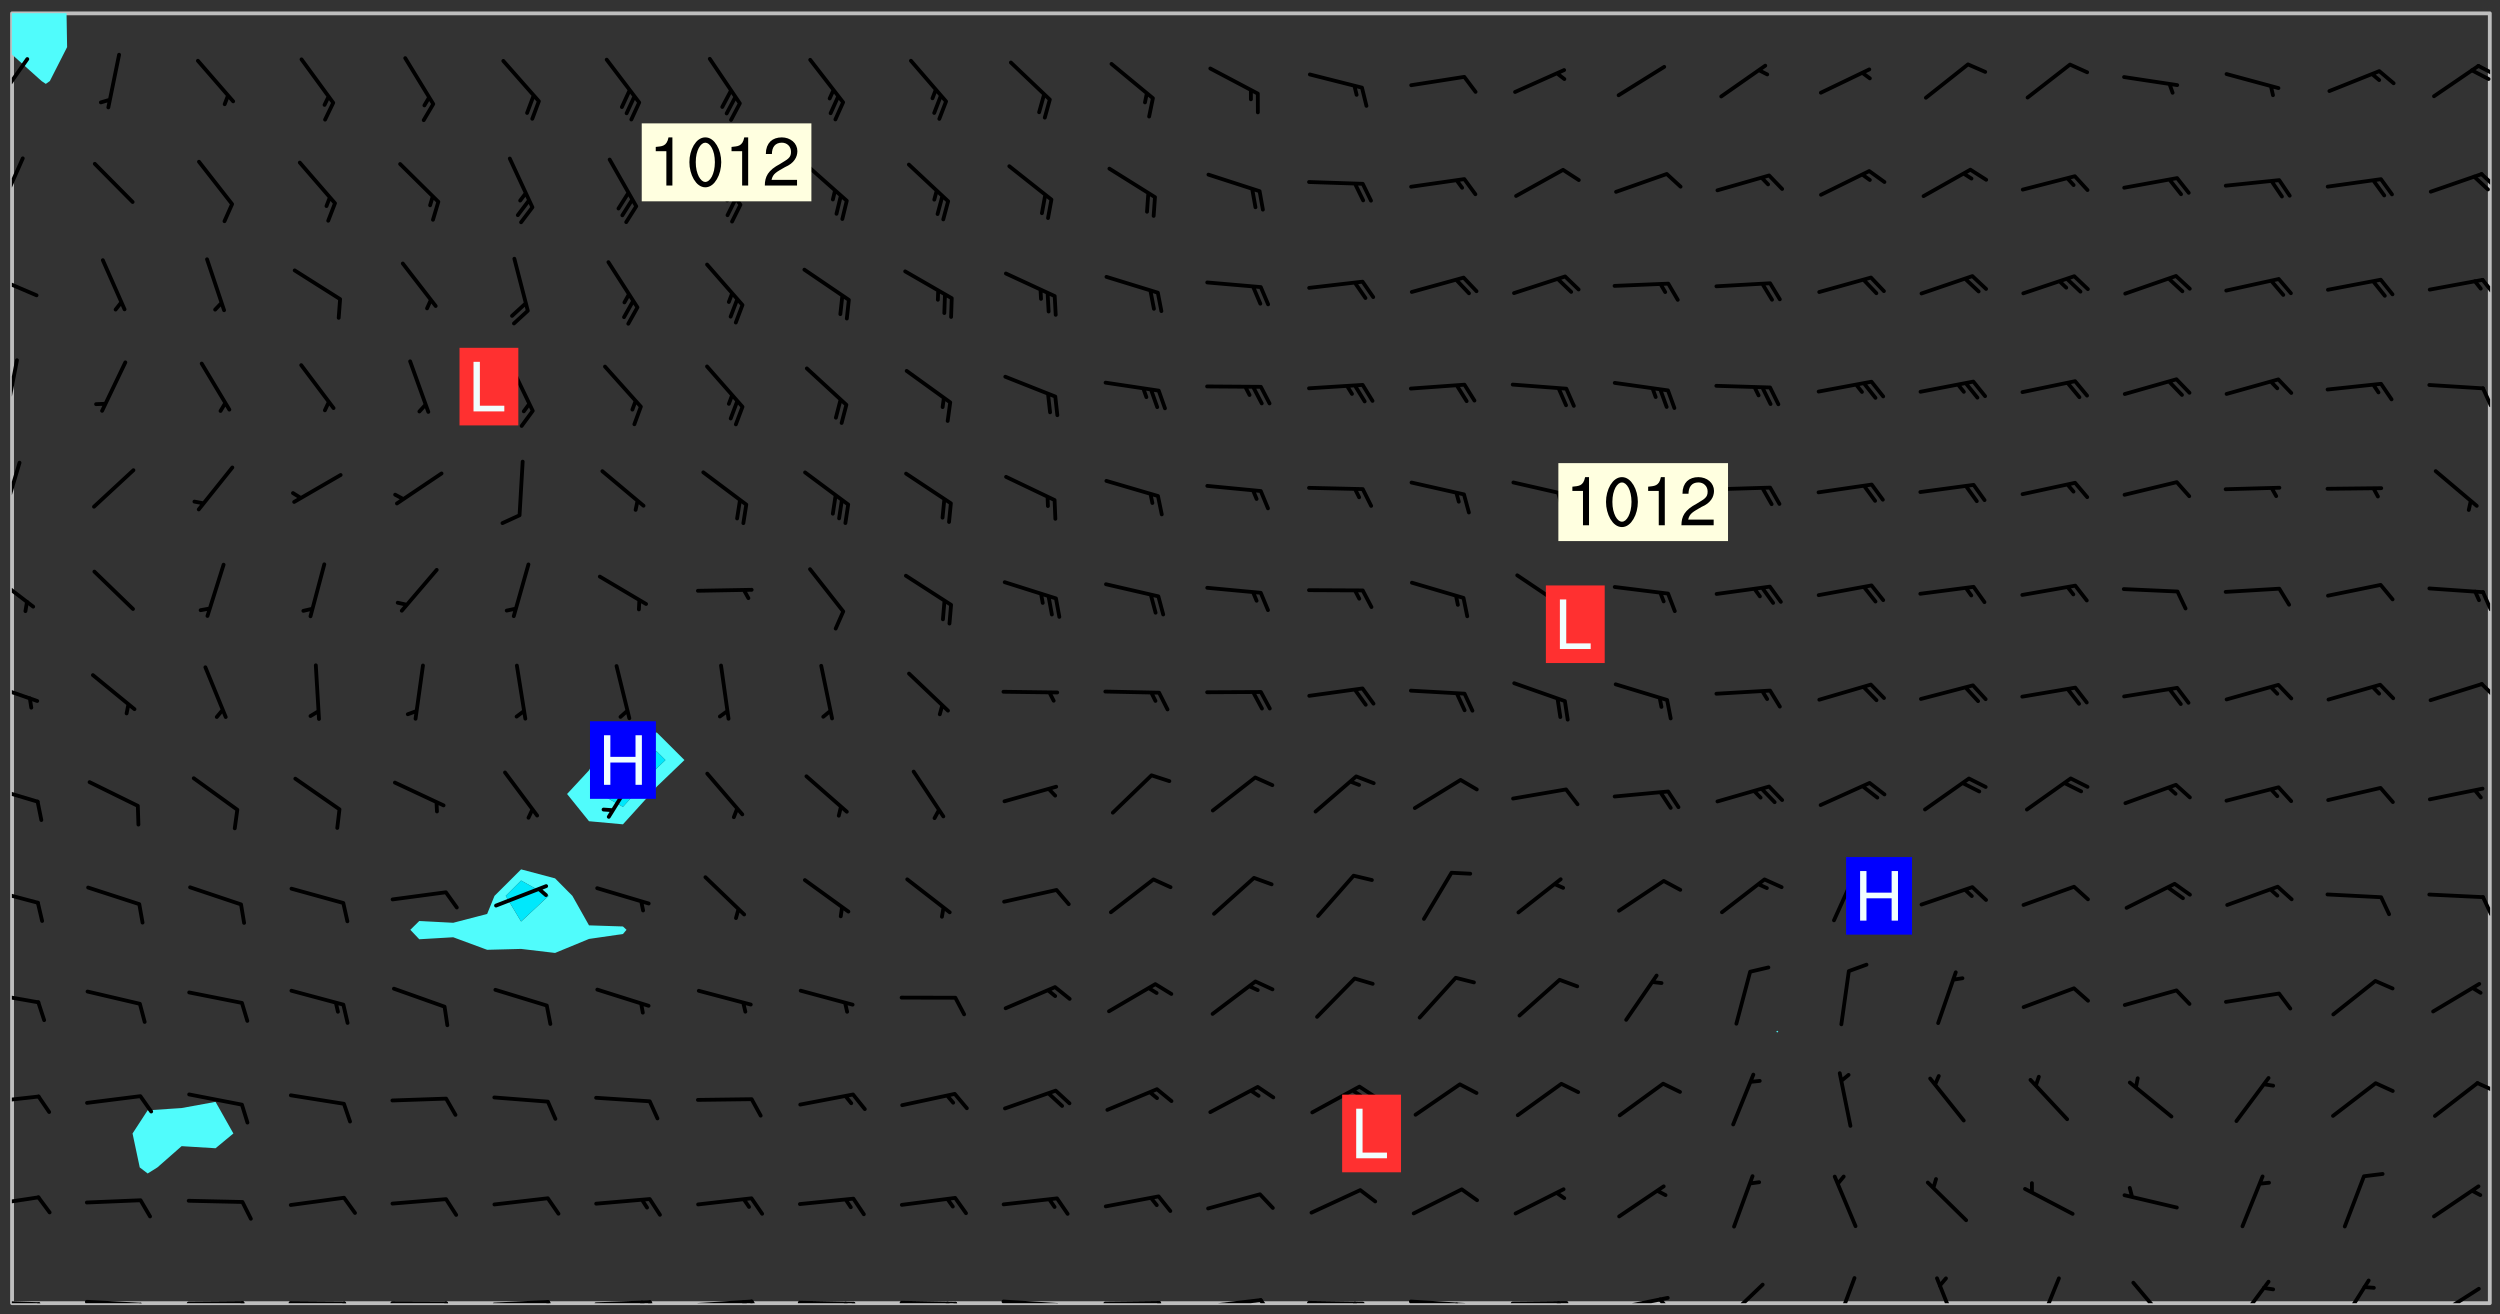 <svg xmlns="http://www.w3.org/2000/svg" role="img" xmlns:xlink="http://www.w3.org/1999/xlink" viewBox="142.45 309.95 326.84 171.84"><rect x="142.45" y="309.95" width="326.84" height="171.84" fill="#333333" stroke="none"/><defs><clipPath id="a"><path d="M144 317h1v163.328h-1zm0 0"/></clipPath><clipPath id="b"><path d="M144 311.672h1V318h-1zm0 0"/></clipPath><clipPath id="c"><path d="M144 311.672h324v168.656H144zm0 0"/></clipPath><clipPath id="d"><path d="M144 311.672h8V321h-8zm0 0"/></clipPath><clipPath id="e"><path d="M467 311.672h1v168.656h-1zm0 0"/></clipPath><clipPath id="f"><path d="M144 479h4v1.328h-4zm0 0"/></clipPath><clipPath id="g"><path d="M147 480h2v.328h-2zm0 0"/></clipPath><clipPath id="h"><path d="M153 479h9v1.328h-9zm0 0"/></clipPath><clipPath id="i"><path d="M160 480h3v.328h-3zm0 0"/></clipPath><clipPath id="j"><path d="M166 480h9v.328h-9zm0 0"/></clipPath><clipPath id="k"><path d="M173 480h3v.328h-3zm0 0"/></clipPath><clipPath id="l"><path d="M180 480h8v.328h-8zm0 0"/></clipPath><clipPath id="m"><path d="M187 480h2v.328h-2zm0 0"/></clipPath><clipPath id="n"><path d="M193 480h9v.328h-9zm0 0"/></clipPath><clipPath id="o"><path d="M200 480h3v.328h-3zm0 0"/></clipPath><clipPath id="p"><path d="M206 479h9v1.328h-9zm0 0"/></clipPath><clipPath id="q"><path d="M213 479h3v1.328h-3zm0 0"/></clipPath><clipPath id="r"><path d="M220 479h8v1.328h-8zm0 0"/></clipPath><clipPath id="s"><path d="M227 479h2v1.328h-2zm0 0"/></clipPath><clipPath id="t"><path d="M226 479h2v1.328h-2zm0 0"/></clipPath><clipPath id="u"><path d="M233 479h8v1.328h-8zm0 0"/></clipPath><clipPath id="v"><path d="M240 479h3v1.328h-3zm0 0"/></clipPath><clipPath id="w"><path d="M239 479h2v1.328h-2zm0 0"/></clipPath><clipPath id="x"><path d="M246 480h9v.328h-9zm0 0"/></clipPath><clipPath id="y"><path d="M253 480h3v.328h-3zm0 0"/></clipPath><clipPath id="z"><path d="M252 480h2v.328h-2zm0 0"/></clipPath><clipPath id="A"><path d="M260 480h8v.328h-8zm0 0"/></clipPath><clipPath id="B"><path d="M267 480h2v.328h-2zm0 0"/></clipPath><clipPath id="C"><path d="M266 480h2v.328h-2zm0 0"/></clipPath><clipPath id="D"><path d="M273 479h8v1.328h-8zm0 0"/></clipPath><clipPath id="E"><path d="M280 480h2v.328h-2zm0 0"/></clipPath><clipPath id="F"><path d="M286 480h9v.328h-9zm0 0"/></clipPath><clipPath id="G"><path d="M293 480h3v.328h-3zm0 0"/></clipPath><clipPath id="H"><path d="M300 479h8v1.328h-8zm0 0"/></clipPath><clipPath id="I"><path d="M307 479h2v1.328h-2zm0 0"/></clipPath><clipPath id="J"><path d="M313 480h8v.328h-8zm0 0"/></clipPath><clipPath id="K"><path d="M319 480h2v.328h-2zm0 0"/></clipPath><clipPath id="L"><path d="M326 479h9v1.328h-9zm0 0"/></clipPath><clipPath id="M"><path d="M332 480h2v.328h-2zm0 0"/></clipPath><clipPath id="N"><path d="M339 480h9v.328h-9zm0 0"/></clipPath><clipPath id="O"><path d="M345 480h3v.328h-3zm0 0"/></clipPath><clipPath id="P"><path d="M353 479h8v1.328h-8zm0 0"/></clipPath><clipPath id="Q"><path d="M359 479h2v1.328h-2zm0 0"/></clipPath><clipPath id="R"><path d="M367 477h7v3.328h-7zm0 0"/></clipPath><clipPath id="S"><path d="M382 476h4v4.328h-4zm0 0"/></clipPath><clipPath id="T"><path d="M395 476h4v4.328h-4zm0 0"/></clipPath><clipPath id="U"><path d="M408 476h4v4.328h-4zm0 0"/></clipPath><clipPath id="V"><path d="M421 477h6v3.328h-6zm0 0"/></clipPath><clipPath id="W"><path d="M434 477h6v3.328h-6zm0 0"/></clipPath><clipPath id="X"><path d="M448 477h5v3.328h-5zm0 0"/></clipPath><clipPath id="Y"><path d="M460 478h7v2.328h-7zm0 0"/></clipPath><clipPath id="Z"><path d="M144 466h4v2h-4zm0 0"/></clipPath><clipPath id="aa"><path d="M144 453h4v2h-4zm0 0"/></clipPath><clipPath id="ab"><path d="M466 451h2v2h-2zm0 0"/></clipPath><clipPath id="ac"><path d="M144 439h4v3h-4zm0 0"/></clipPath><clipPath id="ad"><path d="M144 425h4v4h-4zm0 0"/></clipPath><clipPath id="ae"><path d="M466 426h2v4h-2zm0 0"/></clipPath><clipPath id="af"><path d="M144 412h4v4h-4zm0 0"/></clipPath><clipPath id="ag"><path d="M144 399h4v3h-4zm0 0"/></clipPath><clipPath id="ah"><path d="M466 399h2v3h-2zm0 0"/></clipPath><clipPath id="ai"><path d="M144 384h4v6h-4zm0 0"/></clipPath><clipPath id="aj"><path d="M466 387h2v3h-2zm0 0"/></clipPath><clipPath id="ak"><path d="M144 370h2v8h-2zm0 0"/></clipPath><clipPath id="al"><path d="M144 356h1v9h-1zm0 0"/></clipPath><clipPath id="am"><path d="M466 360h2v4h-2zm0 0"/></clipPath><clipPath id="an"><path d="M144 345h4v4h-4zm0 0"/></clipPath><clipPath id="ao"><path d="M466 346h2v3h-2zm0 0"/></clipPath><clipPath id="ap"><path d="M144 330h2v8h-2zm0 0"/></clipPath><clipPath id="aq"><path d="M466 332h2v3h-2zm0 0"/></clipPath><clipPath id="ar"><path d="M144 317h3v7h-3zm0 0"/></clipPath><clipPath id="as"><path d="M466 318h2v2h-2zm0 0"/></clipPath><clipPath id="at"><path d="M465 318h3v3h-3zm0 0"/></clipPath><g id="au" clip-path="url(#clip1)"><path fill="#fff" fill-opacity="0" fill-rule="evenodd" d="M0 0h1000v1000H0zm0 0"/><path fill="#d3d3d3" fill-opacity="0" fill-rule="evenodd" d="M162.152 355.867l-.234.293.059.234.117.172.176.234.293.348.113.059.117-.172.059-.234.176-.176.465-.176h.699l.234.293.289.816.059.176.176.23.352.234.699.699.172.176.234.348.234.41.289.582.41.465.23.234.234.176.117.23.176.293.172 1.164v.234l.059.289.059.117.117.117.348.41.117.172.176.176.176.234.117.172.172.352.059.234.234.406.234-.059-.176.176-.059.93h-.582l-.234-.113-.348.113-.117.117-.059.293-.059.176-.117.172-.465.293-.059.234-.059.113v.645l.059.172v.41l.059.059v.406l.059.406.117.176.059.059.23.641-.059.293v.699l-.059.582v.234l-.059.23-.055.352v1.922l.055.117h.426l-.367.117-.023.352.891 1.168 1.742.539 1.34.359v.539l.09.809.535.715 1.52.27.891-.086.09 1.164.535.18 1.16-.18 2.055-.984 1.16-.363 1.879-.176 1.695-.18-.18.719-1.516.086-1.25.09-.805.27-1.074.809.27.719.535.898-.18.625-.266.809.266 1.078.625.898.805.18 1.25-.18-.266.723.098.504.055.293v.172l.059.293v.406l.176.117.352.117h.406l.293-.176.113-.117.059-.117.117-.23.059-.176.352-.465.23-.176.176-.059.176.059.059.176.117.988.055.469.059.172.117.234.176.059.816.059h.289l.117.234.059.406.059.352v1.105l.117.293.117.348.289.699.176.352.582.754.352.176.172.059.469.234.641.465.348.234.293.176.293.055.23.062.816.348.293.176.113.172.352.352.117.176.523.641v.289l.059.352v.348l.059.352.059.289.117.059.172.059h.176l.582.234.176.117.176.289.176.234.113.234.293.23.117.117v.41l.059.055.289.234.234.117.059.117.117.172.059.117.23.234.059.176.234.059.117.059-.117.113-.059.117v.117l-.117.293-.117.289v.582l.176.117.117.059.059.117.117.117.113.059.176.348.059.352.059.406v.176l-.059.176-.117.699v.172l.117.176.293.293h.406l.176.117.117.172.117.293v.234h-.527l-.23-.234h-.234l-.176.059-.059.699.059.348.117.176.176.41.117.23.289.469.176.055h.523l.234.059.758.641.059.293v.234l.059.059.23.348v.352l-.117.172v.293l.293.289.293.176.172.059.293.176.293.117.582.406.289.234.293.176.219.16.016.012.23.176.641.523.176.234.117.176.176.176.113.172v.641l.117.176.469.117.582.117.234.059.23.113.293.117.113.059.586.352.289.172.176.062.176.055.176.059.699.352.289.176.234.055.289.176.234.117.641.406.293.117.172.059.234.059.41.059.23.059.234.117.059.172-.41.176.469.059.059.293.113.234.176.055.234.059.176.059.406.117.641.234.117.172.059.234v.176l-.059.117-.059.406.234.234.117.059.348.117.641.23.176.117.289.117.176.176.234.465.582 1.105.176.176.348.176.176.117.352.117 1.047.523.234.059.465.113.293.059.465.176.758.582.234.234.348.465.176.176.289.234.816.699.293.176.289.289.293.176.293.289.695.641.176.176.293.234.289.234.469.289.641.582.348.234.234.293.348.348.352.465.934.992.348.406.117.176.234.059.113.117.645.176.23.113.234.059.293.176.23.117.934.699.406.406.234.176.406.176.234.117.816.348.348.234.234.117.293.289.23.117.758.352.352.172.23.059.293.117.234.059.871.176h.816l.469.23.172.059.875.699.465.117.293.059.176.059.23.059.469.059.348.059.352.059.406.059h.293l.172.059v.23l.176.176h.293l.348.059.352.059.699.117h.641l.465-.234.293-.176.172-.117.41-.172.289-.176.934-.465.469-.293.523-.293.465-.172.465-.176 1.051-.465.289-.117.41-.117.289-.117.527-.176 1.516-.699.582-.348.289-.059.293-.059.348-.117.875-.23.352-.117h.113l.234-.059.875-.234.234-.059h.812l.352-.059.816-.117.172-.059.352-.055.293-.059.23-.059.816-.176.176-.059h.348l.234-.059.465-.117.758-.172.234-.059h.348l.41-.117.289-.059 1.285-.059h.289l.41-.059.23-.059h.176l.875-.117h.406l.41-.117h.348l.352-.113.871-.059h1.75l1.047.289.41.117.289.117.352.117.289.117 1.051.172.289.059h.293l.293.059.172.059.41.059.172.059.117.059h.117l.117.059.352.059h.113l.41.066 1.922.395 1.926.395 1.52.449 1.695.719 2.145.805 1.605-.719 1.43-.805 1.16-1.078 1.25-.449 3.035-.719 1.875-.359 2.145-1.348 2.234-1.254 2.5-1.258 1.695-.449 1.785-.18 1.16-.27.625.539 1.34-.27.715-.988.984-1.344.445-.18.805-.359 1.875-.539 1.785-.449 1.25-.27 1.16-.09 1.699-.09 1.961-.27 1.25-.09h.539l.625-.09h.891l2.145-.18 2.41-.18 2.59-.09 1.695.18 1.609.09 1.43.359 1.16.719 1.875.988 1.16 1.527.266.715.629.09.355.898.535.539.535 1.527 1.074.359h.535l-.805.535.09 1.707.715 2.695.891.805.895.988.715 1.258 1.785.539 1.52-.18.355 1.344 1.609-.805.98-.539.27.27.316-.215.219-.145.801.449.449-.359h.355l.535-.27.539-.719.535-.27.625-.988 1.16.449.84.371 1.395.617 1.695-.18h1.605l1.785.09.18-1.707.535-1.344.805.27.492.848.402.406-.09.539v.359l.715.449.711-.27h1.43l.359.988.445 1.258.715 1.344 1.25.629 1.695.629.715-.18.18-.539.98-.09.449.359.086 1.258-.266.629-.535.18v.539l.715.984.266.539.984.988.801 1.078-.266.359-.09.898-.625 2.332-.355 2.066-.09 1.793-.18.719-.09.539v1.438l-.98 1.883-.359 1.707-.535.898-.805 1.168-.266.539 2.055 1.254.086.359-.355.539-.09-.18v.809l.09 1.438-.445.715-1.074.094-.266.715.535.898.805.719 1.16.809 1.34.27.445.359-.355.449-1.789-.09-1.25-.449-.715-.719-.625-.09-.176 3.59-.188 1.309h89.359V311.703h-55.27v49.082l.762.125 3.289.543 2.023 2.836v2.754l2.352.332 2.348.332h4.051l-1.379 4.16-2.023.707-2.023.703-.543.344-2.594 1.617-.188.117-2.023-2.078-.73-2.742-2.672-2.078-1.375-3.5-.066-.082-1.957-2.672 2.75-1.418v-49.082H294.422v91.414l.117.031.133.012.074.074.105.047.09.059.086.059.09.059.297.297.059.09.031.117.027.117.016.137-.031.117-.059.09-.059.086-.043.105-.047.102-.027.121v.145l.176.27.148.148.074.086.074.074.043.105.062.09.059.086.043.105.059.09.047.102.043.105.059.086.117.18.074.074.062.086.059.09.043.105.059.09.059.086.062.09.059.09.043.102.117.18.074.074.059.086.074.074.09.059.105.047h.148l.133-.016.133.016.102-.047.074-.074.047-.102-.016-.133v-.148l-.047-.105-.027-.117-.047-.102-.027-.121-.043-.102-.062-.09-.043-.102-.043-.105-.031-.117-.016-.133-.012-.137.086-.059.059-.086.121-.031.043.105.016.133v.117l.059.102.059.09.09.059.148.148.059.09.043.105-.012.102.086.059.105.047.086.059.09.059.074.074-.117.027-.105.047-.086.059-.074.074-.059.09-.062.086-.027.121-.047.102-.043.105-.031.117-.012.133-.016.133v.148l.027.117.047.105.043.102.059.09.074.074.09.059.074.074.09.059.059.09.043.105.047.102.117.031.133.016h.148l.117-.031.105.043.043.105.047.102.027.121L299.5 410l.027.117.031.121.027.117.105.043.102.047.133-.016.148.148.062.086.074.074.07.074.09.062.105.043.102.043.117.031.137.016.117-.031.074-.074.027-.117-.012-.133-.031-.121-.027-.117.043-.105h.117l.09.062.117.027h.148l.133.016h.148l.133.016.133-.016h.148l.133-.016.133-.012.137.012.117-.027.133-.016.191-.059-.059.176-.016.133-.027.121-.016.133-.059.086-.133.016-.105.047-.105.043-.117.031-.117.027-.266.031h-.148l-.133.016-.074.074.059.086.148.148.117.18.074.07.09.062.09.059.086.059.09.059.102.043.105.062.105.043.086.059.105.047.102.043.18.117.059.09-.043.102-.047.105.016.133.223.223.059.09.043.102.031.121.043.102.016.133.031.117.012.137.031.117.148.148.102.043.105.043.117.031.133.016.137.016h.117l.117-.031.09-.059.043-.105.047-.102.043-.105.031-.117.012-.133v-.148l-.012-.133-.016-.133-.031-.117-.043-.105-.047-.105-.043-.102-.043-.105-.016-.133.016-.133.027-.117.031-.117.027-.121.047-.102.09-.059.086-.062.074-.074.09-.059.223-.223.059-.086.074-.074.117-.18.059-.086v-.148l-.074-.074-.102-.047-.105-.043-.102-.043-.059-.09-.047-.105-.027-.117.09-.059.117-.031.102-.043.18-.117.148-.148.012-.133-.012-.105-.09-.059-.133.016h-.148l-.133.016-.133-.016-.121-.031-.086-.059-.074-.074-.059-.09-.062-.086-.117-.18-.059-.086.031-.121.086-.059.121-.031.059-.086v-.121l-.031-.117-.059-.09-.059-.086-.047-.105-.027-.117-.016-.133.059-.09.074-.074.09-.059.117-.18.074-.074.059-.086.148-.148.121-.031.133-.016.133.016.074.074.043.105.016.133-.031.117-.117.031-.133.012-.148.148-.043.105-.047.102-.027.121-.031.117v.148l.031.117.043.105.059.09.074.07.074.074.117.031.121.027.117-.027.133-.016h.117l.09.059.074.074.047.105.059.086.102.047.133.016.105.043.086.059-.012.105-.074.074-.18.117-.059.09-.09.059-.07.074-.074.074-.062.09-.027.117-.016.133.016.133-.016.133v.148l.016.133.027.117.031.121.074.074.09.059.086.059.09.059.117.031v.086l-.102.047-.09.059-.266.031-.117.027h-.148l-.105.043-.102.047-.059.09-.062.234-.012.133-.031.121-.016.133v.293l-.012.133.012.137.016.133.133.016.133.012.121.031.086.059.074.074.047.105.043.102.016.133v.445l-.016.133v.445l.031.266.027.117.016.133.031.117.086.211.031.266v.148l-.031.117-.027.117-.031.121-.027.117-.031.117-.031.121-.012.133-.016.133.09.059.117-.031.102.016.047.105-.031.266v.441l-.043.105-.047.105-.043.102-.043.105-.059.086-.031.121-.043.117-.031.117-.016.133.016.133.059.09.105.047.086.059.059.086-.012.137-.031.117-.043.102v.445l-.016.133v.148l-.031.117-.043.105-.027.117-.047.105-.043.102-.031.121-.027.117-.031.133-.031.117-.027.117-.043.105-.031.117-.031.121-.012.133-.016.133v.297l.027.117v.148l.047.398.027.117.059.09.121.031h.148l.133-.016.059.09v.117l-.059.09-.09.059-.102.043-.105.047-.09.059-.086.059-.137.016-.117-.031-.133-.016-.102.047-.062.086-.012.137-.016.133-.031.117-.027.117-.016.133-.031.121v.297l.016.133.031.117v.148l.012.133v.148l-.027.117-.047.102-.027.121-.031.117-.059.09-.074.074-.102.043-.105.047-.117.027-.121.031-.102-.047.059-.086.105-.047.027-.117.031-.117.027-.121.031-.117v-.148l.016-.133-.031-.117-.043-.105-.105.016-.074.074-.102.043-.09.062-.074.074-.043.102-.016.133-.031.117L304.25 426l-.031.117-.027.117-.031.121-.027.117-.031.117-.043.105-.09.059h-.09l-.117-.031-.031-.086.016-.137-.031-.117v-.148l-.012-.133v-.148l-.062-.234-.027-.121-.043-.102-.047-.105-.059-.086-.059-.09-.043-.105-.062-.086-.148-.148-.07-.074-.105-.047-.105-.043-.102-.043-.297-.297-.09-.074-.086-.059-.105-.043-.09-.062-.086-.059-.105-.043-.09-.059-.086-.062-.074-.07-.105-.047-.086-.059-.105-.043-.09-.062-.102-.043-.105-.043-.086-.059-.105-.047-.105-.043-.102-.047-.09-.059-.102-.043-.105-.043-.09-.062-.117-.027-.133-.016-.133.016H299.75l-.133.016-.117-.031-.09-.059-.074-.074-.09-.059-.102-.047h-.148l-.121-.027-.102-.043-.074-.074-.117-.18-.09-.059-.102-.043-.09-.062-.105-.043-.09-.059-.086-.059-.105-.047-.059-.086-.059-.09-.043-.105-.047-.102-.074-.074-.086-.059-.074-.074-.09-.059-.223-.223-.043-.105-.031-.266.105-.043h.145l.105.043.074.074.09.059.086.059.105.047.09.059.148.148.07.074.148.148.062.086.074.074.086.059.074.074.09.062.09.059.086.059.27.176.102.047.105.043.102.043.047-.074.059-.086.074-.074.07-.074.105.043.074.074.059.09.043.102.047.105.043.105.121.027.117-.027.074-.09.043-.105.059-.09.074-.074.105-.043.117-.027.133.012.09.059.148.148.059.09.043.105.047.102.043.105.043.102.105.047.105.043.133.016.086-.059.059-.09.074-.074.105-.043.117.027.105.047.102.043.105.043.102.047.18.117v.117l-.016.133.016.133.016.137.059.086.102.047.121.027.117.031h.148l.117-.031.059-.09.18-.117.059-.09.074-.074.059-.086.117-.18.18-.117.117.031.09.059.043.074-.016.133v.117l.09.059h.148l.133-.016.133-.012.266-.031.105-.043.117-.031.121-.027.074-.074.07-.074.062-.09-.016-.105-.047-.102-.102-.043-.105-.016-.117.027-.266.031h-.148l-.074-.074-.09-.059-.117-.031-.117-.027-.133-.016h-.148l-.133.016h-.297l-.105-.047-.148-.148-.043-.102-.059-.09.223-.223.086-.059.105-.043.117-.031.133-.016.133.016.137.016.102.043.133-.012.09-.062.102-.043.062-.09-.047-.102-.09-.059-.117-.031-.102-.043-.059-.09-.062-.09v-.117l.016-.133.105-.047.074-.07v-.121l-.09-.059-.031-.117.09-.059.074-.074.043-.105.059-.09.047-.102.016-.133v-.148l-.047-.105-.043-.102-.09-.059-.133-.016-.102-.043-.137-.016-.117-.031h-.445l-.133-.016-.133-.012-.133-.016-.117-.031h-.148l-.133-.016-.133-.012-.266-.031-.121-.043-.086-.059-.074-.074v-.148l.012-.133.105-.047.102-.043.133-.016h.152l.133-.016h.293l.121.031.102.043.09.059.234.062.121-.047.09-.059.102-.043.133-.016.105.043.102.047.133.012.121-.027h.145l.121-.031.117-.027.105-.047.074-.074.086-.059.148-.148.059-.086.047-.105.027-.117.016-.105-.102-.043-.09-.059-.117-.031-.105-.043-.09-.062-.074-.086-.074-.074-.102-.043-.105-.047-.102-.043-.059-.09-.047-.102-.086-.211-.062-.086-.059-.09-.074-.074-.086-.059h-.27l-.117.031-.09.059-.102.043-.133.016-.105-.016-.027-.117-.062-.09-.117-.031-.102-.043-.148-.148-.031-.117-.016-.105.074-.074.18-.117.117-.027.117-.031.137.016.102.043.105.043.102.047.105.043.117.031.133.016.117.027.133.016.105-.016.09-.059-.074-.074-.105-.043-.074-.074-.074-.09-.148-.148-.086-.059-.09-.059-.074-.074-.09-.059-.102-.047-.121-.027-.102-.047-.105-.043-.117-.031-.102-.043-.121-.031h-.148l-.117.031-.105.043-.086.062-.18.117-.086.059-.09.059-.105.047-.086.059-.105.043-.102.043-.105.047-.074.074-.059.09-.059.086-.047.105-.059.086-.074.074-.133-.012-.117-.031h-.117l-.074.074-.09.059-.074.074-.09.059-.086.059-.105.047-.102.043-.137.016-.102-.043-.148-.148-.105-.047h-.086l-.105.047-.102.043-.121.031-.117-.031-.074-.074v-.117l.031-.121.074-.07.059-.09.074-.074.117-.031.105-.043h.293l.133-.016.137-.016.102-.043.09-.059.102-.047.09-.059.133-.012.09.059.133.012.09-.059.086-.059.105-.043.09-.059.086-.062.09-.059.148-.148.059-.086.059-.09.105-.043.133-.016.117.027.121.031.059-.059.059-.09.031-.266.027-.117.105.012.133.016.102-.043.09-.059.059-.09.074-.074.059-.09.047-.102.012-.133-.012-.133-.047-.105-.148-.148-.059-.09-.059-.086-.043-.105v-.445l.016-.133v-.148l.012-.133-.059-.059-.09.059-.102-.043-.18-.117-.086-.059-.062-.09-.059-.09-.074-.074-.086-.059-.121.031-.102.012-.105.047-.086.059-.105.043-.148.148-.09.059-.086.059-.09.062-.105.043-.133.016v-.121l.105-.043.117-.031.074-.07.043-.105v-.148l-.027-.117-.148-.148-.133-.016h-.148l-.117.031-.105.043-.102.043-.09.062-.117.027-.074-.074.012-.133-.043-.102-.043-.105-.09-.059-.117.027-.121.031-.117.031-.102.043-.121.031-.102.043-.105.043-.09.059-.102.016v-.117l.016-.133-.059-.09-.074.043-.148.148-.059.09-.074.074-.047.105-.043.102-.074.074-.059.09-.074.074-.059.086-.074.074-.09.062-.074.07-.074.074-.102.016-.133.016-.105-.043v-.121l.148-.148.043-.102.059-.09.047-.102.043-.105.059-.09.031-.117.043-.102.031-.121.027-.117.047-.105.043-.102.043-.105.074-.07.09-.062.09-.059.102-.043h.297l.266-.031.105-.043-.074-.074-.117-.031-.105-.043-.09-.059-.102-.047-.09-.059-.102-.043-.105-.043-.09-.062-.086-.059-.105-.043-.102-.043-.121-.031-.117-.031-.102-.043L297.5 410.25l-.102-.043-.09-.059-.043-.105-.016-.133.102-.043.133-.016.137.016.133-.016.102-.043.059-.09.016-.105-.09-.059-.074-.074-.102-.043-.09-.059-.148-.148-.043-.105-.016-.133v-.293l-.059-.09-.09-.059-.074-.074-.043-.105-.031-.117-.059-.09-.074-.074-.117-.027-.074-.074-.09-.059-.09-.062-.086-.059-.074-.074-.059-.086-.047-.105-.086-.059-.148-.148-.195-.059-.133.016-.102.043-.074.074-.047.102-.043.105-.059.09-.059.086-.297.297-.09.059h-.086l-.062-.086-.043-.105.031-.117.059-.09.027-.117-.012-.133-.09-.062-.105.047-.117.027-.117.031-.27.176-.102.047-.117.027-.105.047-.09.059-.102.043-.059-.086-.047-.105.016-.133.047-.105.07-.074.074-.07.059-.09v-.148l-.043-.105h-.238l-.102.047-.031.117-.027.117-.031.121-.074.043-.133.016-.074-.047-.043-.102-.043-.105-.047-.102-.043-.105-.121.031-.102.043-.133.016-.117.031-.105.043-.09.059-.102.047-.121.027-.133.016-.102-.043-.059-.09-.047-.105-.043-.102-.043-.105v-.117l.059-.09.086-.059.18-.117.102-.047.105-.043.105-.059.102-.043.09-.062.102-.043.105-.059.102-.047.09-.059.105-.043.102-.043.09-.062.102-.043.137-.016.117.031.102.043.121.031.102.043.105.047.102.043.105.043.102.047.105.043.102.043.105.047.086.059.105.043.117.031.105.043.102.047.09.059.105.043.102.043.105.047.117.027.102.047.121.027h.148l.086-.059.016-.102.059-.09-.027-.117-.074-.074-.117-.18-.074-.074-.09-.074-.18-.117-.086-.059-.105-.043-.102-.047-.27-.176-.059-.09-.074-.074-.059-.09-.043-.102-.031-.117-.016-.137v-.562l-.012-.133-.016-.133-.031-.117-.016-.133-.012-.133-.031-.121-.223-.223-.059-.086-.016-.105.031-.117.133-.016v-91.414H172.992v1.453l-.059.234-.352 1.051-.172.523-.117.348-.176.41-.117.172-.234.293-.23.059h-.352l-.117.059-.23.406v.293l.117.176.23.23.117.234.641.758.293.465.176.234.23.352.234.348.641.816.176.465.172.41.117.695.176.469.117 1.398.059.465v.875l.117 1.047v4.781l-.059.465-.352 1.281-.176.523-.113.41-.352.93L172.934 336l-.234.582-.117.176-.172.348-.176.406-.352.816-.059.293-.113.293-.117.289-.059.176-.117.875-.059.406-.059.117-.059.176-.059.172-.23.527-.117.172v.234l-.117.234-.059.172-.176.586v.289l-.059.176v.293l-.059.113-.059.527v.172l-.055.234v2.621l-.176.816-.117.176-.176.234-.117.172-.113.234-.586.934-.23.289-.293.465-.176.234-.289.352-.352.699-.113.23-.176.41-.176.23-.406.527-.816.699-.293.172-.289.234-.176.117-.176.176-.523.406-.527.176-.172.176-.234.055-.641.176h-.758m12.211 31.023l-1.074.449.359.895 1.25-.715.445-.539-.98-.09"/><path fill="#d3d3d3" fill-opacity="0" fill-rule="evenodd" d="M201.508 416.598h-.895l.449.629.98.359.805-.09.445-.988-.176.09-.715-.355-.895.355m154.621 59.07l-.059-.523v-.293l.113-.293.059-.23.469-.469h.113l.117-.113.117-.059h.176l.234-.059h.348l.234.059.117.059.23.172.059.176.117.582v.293l-.117.176-.172.289-.176.176-.527.523-.23.234-.117.059h-.176l-.117-.059-.406-.293-.176-.117-.117-.059-.059-.113-.055-.117m6.641-10.957l-.059-.172v-1.109l.059-.172.176-.059.172-.059h.176l.234-.059.117.059.059.699-.059.172-.117.176-.117.059-.234.523-.113.059h-.234l-.059-.117m9.613-14.391l-.117-.176v-.699l.293-.875.117-.172.176-.352.113-.23.117-.293.352-.758.117-.23.172-.234h.176l.117-.059h.641l.117.059.234.234.172.113.352.293.117.117.113.176v.113l.117.059.117.117v.699l-.059.176v.23l-.059.176-.348 1.051-.117.23-.117.234-.117.059-.23.234-.641.289h-.875l-.41-.117-.641-.465"/><path fill="none" stroke="#bebebe" stroke-linecap="round" stroke-linejoin="round" stroke-miterlimit="10" stroke-width=".5" d="M467.957 311.695H144.027v168.625h323.93v-168.625"/><g clip-path="url(#a)"><path fill="#fff" fill-opacity="0" fill-rule="evenodd" d="M144 475.891v4.438h.004H144V317.062v158.828"/></g><g clip-path="url(#b)"><path fill="#50fcfc" fill-rule="evenodd" d="M144 316.109v.953-5.391h.004H144v4.438"/></g><g clip-path="url(#c)"><path fill="#fff" fill-opacity="0" fill-rule="evenodd" d="M144.004 480.328V317.066l3.883 3.48.551.371.527-.371 2.258-4.438-.074-4.438h19.48V454l-4.438.812-4.438.293-1.977 3.031.941 4.438 1.035.793 1.27-.793 3.168-2.781 4.438.273 2.332-1.93L170.629 454V311.672h39.945v111.934l-3.477 3.465-.961 2.363-4.438 1.156-4.438-.234-1.168 1.152 1.168 1.234 4.438-.262 4.438 1.641 4.438-.117 4.441.527 4.438-1.832 4.438-.645.465-.547-.465-.438-4.438-.145-2.172-3.855-2.266-2.289-4.441-1.176v-111.934h17.754v94.051l-4.438.387-3.68 3.207-.758 1.348-2.867 3.09 2.867 3.559 4.438.406 3.594-3.965.844-.977 3.605-3.461-3.605-3.594v-94.051h146.465v133.031l-.117.117.117.117.152-.117-.152-.117V311.672h93.203v168.656H144.004"/></g><g clip-path="url(#d)"><path fill="#50fcfc" fill-rule="evenodd" d="M147.887 320.547l-3.883-3.48v-5.395h7.145l.074 4.438-2.258 4.438-.527.371-.551-.371"/></g><path fill="#50fcfc" fill-rule="evenodd" d="M160.719 462.574l-.941-4.438 1.977-3.031 4.438-.293 4.438-.812 2.332 4.137-2.332 1.93-4.438-.273-3.168 2.781-1.27.793-1.035-.793m36.543-29.832l-1.168-1.234 1.168-1.152 4.438.234 4.438-1.156.961-2.363 3.477-3.465v1.461l-2.008 2.004 2.008 3.355 3.598-3.355-3.598-2.004v-1.461l4.441 1.176 2.266 2.289 2.172 3.855 4.438.145.465.438-.465.547-4.438.645-4.438 1.832-4.441-.527-4.438.117-4.438-1.641-4.438.262"/><path fill="#00e8fc" fill-rule="evenodd" d="M210.574 430.426l-2.008-3.355 2.008-2.004 3.598 2.004-3.598 3.355"/><path fill="#50fcfc" fill-rule="evenodd" d="M219.453 417.312l-2.867-3.559 2.867-3.09.758-1.348 3.68-3.207 4.438-.387v2.48l-4.438.305-.926.809-2.035 4.438 2.961 1.684 1.523-1.684 2.914-3.367 1.117-1.07-1.117-1.113v-2.48l3.605 3.594-3.605 3.461-.844.977-3.594 3.965-4.438-.406"/><path fill="#00e8fc" fill-rule="evenodd" d="M223.891 415.438l-2.961-1.684 2.035-4.438.926-.809 4.438-.305 1.117 1.113-1.117 1.07-2.914 3.367-1.523 1.684"/><path fill="#50fcfc" fill-rule="evenodd" d="M374.793 444.938l-.117-.117.117-.117.152.117-.152.117"/><g clip-path="url(#e)"><path fill="#fff" fill-opacity="0" fill-rule="evenodd" d="M467.996 480.328H468V311.672h-.004H468v168.656h-.004"/></g><g clip-path="url(#f)"><path fill="none" stroke="#000" stroke-linecap="round" stroke-linejoin="round" stroke-miterlimit="10" stroke-width=".5" d="M147.512 480.449l-7.023-.238"/></g><g clip-path="url(#g)"><path fill="none" stroke="#000" stroke-linecap="round" stroke-linejoin="round" stroke-miterlimit="10" stroke-width=".5" d="M147.512 480.449l1.078 2.203"/></g><g clip-path="url(#h)"><path fill="none" stroke="#000" stroke-linecap="round" stroke-linejoin="round" stroke-miterlimit="10" stroke-width=".5" d="M160.824 480.516l-7.02-.375"/></g><g clip-path="url(#i)"><path fill="none" stroke="#000" stroke-linecap="round" stroke-linejoin="round" stroke-miterlimit="10" stroke-width=".5" d="M160.824 480.516l1.035 2.227"/></g><g clip-path="url(#j)"><path fill="none" stroke="#000" stroke-linecap="round" stroke-linejoin="round" stroke-miterlimit="10" stroke-width=".5" d="M174.145 480.301l-7.027.059"/></g><g clip-path="url(#k)"><path fill="none" stroke="#000" stroke-linecap="round" stroke-linejoin="round" stroke-miterlimit="10" stroke-width=".5" d="M174.145 480.301l1.168 2.156"/></g><g clip-path="url(#l)"><path fill="none" stroke="#000" stroke-linecap="round" stroke-linejoin="round" stroke-miterlimit="10" stroke-width=".5" d="M187.457 480.355l-7.023-.055"/></g><g clip-path="url(#m)"><path fill="none" stroke="#000" stroke-linecap="round" stroke-linejoin="round" stroke-miterlimit="10" stroke-width=".5" d="M187.457 480.355l1.137 2.176"/></g><g clip-path="url(#n)"><path fill="none" stroke="#000" stroke-linecap="round" stroke-linejoin="round" stroke-miterlimit="10" stroke-width=".5" d="M200.773 480.344l-7.027-.027"/></g><g clip-path="url(#o)"><path fill="none" stroke="#000" stroke-linecap="round" stroke-linejoin="round" stroke-miterlimit="10" stroke-width=".5" d="M200.773 480.344l1.145 2.168"/></g><g clip-path="url(#p)"><path fill="none" stroke="#000" stroke-linecap="round" stroke-linejoin="round" stroke-miterlimit="10" stroke-width=".5" d="M214.086 480.164l-7.02.328"/></g><g clip-path="url(#q)"><path fill="none" stroke="#000" stroke-linecap="round" stroke-linejoin="round" stroke-miterlimit="10" stroke-width=".5" d="M214.086 480.164l1.25 2.109"/></g><g clip-path="url(#r)"><path fill="none" stroke="#000" stroke-linecap="round" stroke-linejoin="round" stroke-miterlimit="10" stroke-width=".5" d="M227.402 480.199l-7.023.262"/></g><g clip-path="url(#s)"><path fill="none" stroke="#000" stroke-linecap="round" stroke-linejoin="round" stroke-miterlimit="10" stroke-width=".5" d="M227.402 480.199l1.23 2.121"/></g><g clip-path="url(#t)"><path fill="none" stroke="#000" stroke-linecap="round" stroke-linejoin="round" stroke-miterlimit="10" stroke-width=".5" d="M226.379 480.234l.617 1.062"/></g><g clip-path="url(#u)"><path fill="none" stroke="#000" stroke-linecap="round" stroke-linejoin="round" stroke-miterlimit="10" stroke-width=".5" d="M240.711 480.102l-7.012.453"/></g><g clip-path="url(#v)"><path fill="none" stroke="#000" stroke-linecap="round" stroke-linejoin="round" stroke-miterlimit="10" stroke-width=".5" d="M240.711 480.102L242 482.191"/></g><g clip-path="url(#w)"><path fill="none" stroke="#000" stroke-linecap="round" stroke-linejoin="round" stroke-miterlimit="10" stroke-width=".5" d="M239.691 480.168l.645 1.043"/></g><g clip-path="url(#x)"><path fill="none" stroke="#000" stroke-linecap="round" stroke-linejoin="round" stroke-miterlimit="10" stroke-width=".5" d="M254.035 480.398l-7.027-.141"/></g><g clip-path="url(#y)"><path fill="none" stroke="#000" stroke-linecap="round" stroke-linejoin="round" stroke-miterlimit="10" stroke-width=".5" d="M254.035 480.398l1.105 2.191"/></g><g clip-path="url(#z)"><path fill="none" stroke="#000" stroke-linecap="round" stroke-linejoin="round" stroke-miterlimit="10" stroke-width=".5" d="M253.012 480.379l.555 1.094"/></g><g clip-path="url(#A)"><path fill="none" stroke="#000" stroke-linecap="round" stroke-linejoin="round" stroke-miterlimit="10" stroke-width=".5" d="M267.348 480.395l-7.023-.129"/></g><g clip-path="url(#B)"><path fill="none" stroke="#000" stroke-linecap="round" stroke-linejoin="round" stroke-miterlimit="10" stroke-width=".5" d="M267.348 480.395l1.113 2.188"/></g><g clip-path="url(#C)"><path fill="none" stroke="#000" stroke-linecap="round" stroke-linejoin="round" stroke-miterlimit="10" stroke-width=".5" d="M266.328 480.375l.555 1.094"/></g><g clip-path="url(#D)"><path fill="none" stroke="#000" stroke-linecap="round" stroke-linejoin="round" stroke-miterlimit="10" stroke-width=".5" d="M280.656 480.551l-7.012-.445"/></g><g clip-path="url(#E)"><path fill="none" stroke="#000" stroke-linecap="round" stroke-linejoin="round" stroke-miterlimit="10" stroke-width=".5" d="M280.656 480.551l1.016 2.234"/></g><g clip-path="url(#F)"><path fill="none" stroke="#000" stroke-linecap="round" stroke-linejoin="round" stroke-miterlimit="10" stroke-width=".5" d="M293.98 480.289l-7.027.078"/></g><g clip-path="url(#G)"><path fill="none" stroke="#000" stroke-linecap="round" stroke-linejoin="round" stroke-miterlimit="10" stroke-width=".5" d="M293.98 480.289l1.176 2.156"/></g><g clip-path="url(#H)"><path fill="none" stroke="#000" stroke-linecap="round" stroke-linejoin="round" stroke-miterlimit="10" stroke-width=".5" d="M307.27 479.918l-6.977.82"/></g><g clip-path="url(#I)"><path fill="none" stroke="#000" stroke-linecap="round" stroke-linejoin="round" stroke-miterlimit="10" stroke-width=".5" d="M307.27 479.918l1.398 2.02"/></g><g clip-path="url(#J)"><path fill="none" stroke="#000" stroke-linecap="round" stroke-linejoin="round" stroke-miterlimit="10" stroke-width=".5" d="M320.609 480.379l-7.027-.102"/></g><g clip-path="url(#K)"><path fill="none" stroke="#000" stroke-linecap="round" stroke-linejoin="round" stroke-miterlimit="10" stroke-width=".5" d="M319.586 480.367l.562 1.09"/></g><g clip-path="url(#L)"><path fill="none" stroke="#000" stroke-linecap="round" stroke-linejoin="round" stroke-miterlimit="10" stroke-width=".5" d="M333.918 480.551l-7.012-.445"/></g><g clip-path="url(#M)"><path fill="none" stroke="#000" stroke-linecap="round" stroke-linejoin="round" stroke-miterlimit="10" stroke-width=".5" d="M332.898 480.488l.504 1.117"/></g><g clip-path="url(#N)"><path fill="none" stroke="#000" stroke-linecap="round" stroke-linejoin="round" stroke-miterlimit="10" stroke-width=".5" d="M347.238 480.293l-7.027.07"/></g><g clip-path="url(#O)"><path fill="none" stroke="#000" stroke-linecap="round" stroke-linejoin="round" stroke-miterlimit="10" stroke-width=".5" d="M346.219 480.305l.586 1.074"/></g><g clip-path="url(#P)"><path fill="none" stroke="#000" stroke-linecap="round" stroke-linejoin="round" stroke-miterlimit="10" stroke-width=".5" d="M360.484 479.629l-6.887 1.398"/></g><g clip-path="url(#Q)"><path fill="none" stroke="#000" stroke-linecap="round" stroke-linejoin="round" stroke-miterlimit="10" stroke-width=".5" d="M359.484 479.832l.777.949"/></g><g clip-path="url(#R)"><path fill="none" stroke="#000" stroke-linecap="round" stroke-linejoin="round" stroke-miterlimit="10" stroke-width=".5" d="M372.895 477.898l-5.078 4.859"/></g><g clip-path="url(#S)"><path fill="none" stroke="#000" stroke-linecap="round" stroke-linejoin="round" stroke-miterlimit="10" stroke-width=".5" d="M384.898 477.035l-2.453 6.586"/></g><g clip-path="url(#T)"><path fill="none" stroke="#000" stroke-linecap="round" stroke-linejoin="round" stroke-miterlimit="10" stroke-width=".5" d="M395.684 477.066l2.605 6.527"/></g><path fill="none" stroke="#000" stroke-linecap="round" stroke-linejoin="round" stroke-miterlimit="10" stroke-width=".5" d="M396.062 478.016l.793-.938"/><g clip-path="url(#U)"><path fill="none" stroke="#000" stroke-linecap="round" stroke-linejoin="round" stroke-miterlimit="10" stroke-width=".5" d="M411.625 477.074l-2.648 6.508"/></g><g clip-path="url(#V)"><path fill="none" stroke="#000" stroke-linecap="round" stroke-linejoin="round" stroke-miterlimit="10" stroke-width=".5" d="M421.352 477.645l4.531 5.371"/></g><g clip-path="url(#W)"><path fill="none" stroke="#000" stroke-linecap="round" stroke-linejoin="round" stroke-miterlimit="10" stroke-width=".5" d="M439.031 477.512l-4.199 5.637"/></g><path fill="none" stroke="#000" stroke-linecap="round" stroke-linejoin="round" stroke-miterlimit="10" stroke-width=".5" d="M438.418 478.332l1.215.184"/><g clip-path="url(#X)"><path fill="none" stroke="#000" stroke-linecap="round" stroke-linejoin="round" stroke-miterlimit="10" stroke-width=".5" d="M452.121 477.355l-3.746 5.945"/></g><path fill="none" stroke="#000" stroke-linecap="round" stroke-linejoin="round" stroke-miterlimit="10" stroke-width=".5" d="M451.574 478.223l1.223.09"/><g clip-path="url(#Y)"><path fill="none" stroke="#000" stroke-linecap="round" stroke-linejoin="round" stroke-miterlimit="10" stroke-width=".5" d="M466.523 478.441l-5.926 3.773"/></g><g clip-path="url(#Z)"><path fill="none" stroke="#000" stroke-linecap="round" stroke-linejoin="round" stroke-miterlimit="10" stroke-width=".5" d="M147.473 466.488l-6.945 1.051"/></g><path fill="none" stroke="#000" stroke-linecap="round" stroke-linejoin="round" stroke-miterlimit="10" stroke-width=".5" d="M147.473 466.488l1.465 1.969m11.887-1.59l-7.02.293m7.02-.293l1.242 2.117m12.078-1.891l-7.027-.16m7.027.16l1.102 2.195m12.18-2.75l-6.961.949m6.961-.949l1.434 1.988m11.902-1.805l-7.004.582m7.004-.582l1.328 2.062m11.977-2.176l-6.98.809m6.98-.809l1.395 2.02m11.93-1.918l-7 .605m7-.605l1.336 2.059m-2.355-1.973l.668 1.031m13.656-1.215l-6.98.801m6.98-.801l1.391 2.023m-2.406-1.906l.695 1.012m13.641-1.082l-6.992.707m6.992-.707l1.367 2.039M253 466.762l.68 1.02m13.641-1.223l-6.969.91m6.969-.91l1.422 2m-2.438-1.867l.711 1m13.625-1.07l-6.98.785m6.98-.785l1.387 2.023m-2.402-1.91l.695 1.012m13.598-1.387l-6.906 1.309m6.906-1.309l1.535 1.914m-2.539-1.723l.766.957m13.488-1.422l-6.777 1.855m6.777-1.855l1.684 1.785m11.434-2.332l-6.379 2.949m6.379-2.949l1.953 1.484m11.316-1.582l-6.285 3.145m6.285-3.145l2 1.422m11.309-1.434l-6.273 3.168m5.359-2.707l1.004.707m13-1.547l-5.824 3.93m4.977-3.359l1.086.574m11.375-2.48l-2.418 6.598m2.066-5.637l1.215-.168m9.883-.734l2.719 6.48m-2.324-5.539l.777-.949m10.996.785l5.012 4.926m-4.285-4.207l.348-1.176m11.637 1.289l6.223 3.262m-5.32-2.789l-.004-1.227m12.105 1.578l6.84 1.613m-5.844-1.379l-.312-1.188m17.367-1.5l-2.629 6.52m2.246-5.57l1.223-.129m12.414-.844l-2.508 6.566m2.508-6.566l2.438-.301m12.535 1.617l-5.82 3.934m4.973-3.363l1.086.574"/><g clip-path="url(#aa)"><path fill="none" stroke="#000" stroke-linecap="round" stroke-linejoin="round" stroke-miterlimit="10" stroke-width=".5" d="M147.492 453.305l-6.984.785"/></g><path fill="none" stroke="#000" stroke-linecap="round" stroke-linejoin="round" stroke-miterlimit="10" stroke-width=".5" d="M147.492 453.305l1.387 2.027m11.922-2.074l-6.973.879m6.973-.879l1.414 2.008m11.863-.898l-6.898-1.336m6.898 1.336l.723 2.344m12.613-2.457l-6.938-1.109m6.938 1.109l.797 2.32m12.562-2.996l-7.023.242m7.023-.242l1.223 2.125m12.082-1.73l-7.004-.547m7.004.547l.98 2.25m12.336-2.293l-7.012-.461m7.012.461l1.008 2.238m12.316-2.516l-7.027.094m7.027-.094l1.18 2.152m12.074-2.766l-6.902 1.32m6.902-1.32l1.539 1.91m-2.543-1.719l.77.953m13.531-1.223l-6.871 1.477m6.871-1.477l1.582 1.879m-2.582-1.664l.793.938m13.402-1.578l-6.629 2.328m6.629-2.328l1.805 1.66M279.5 452.871l1.805 1.664m12.402-2.188l-6.484 2.703m6.484-2.703l1.898 1.555m-2.84-1.164l.949.777m13.168-1.465l-6.203 3.297m6.203-3.297l2.035 1.371m-2.938-.891l1.016.684m13.184-1.203l-6.168 3.371m6.168-3.371l2.051 1.348m-2.949-.855l1.027.672m13-1.465l-5.793 3.977m5.793-3.977l2.176 1.133m11.094-1.199L340.875 455.75m5.703-4.105l2.199 1.086m11.105-1.102l-5.68 4.137m5.68-4.137l2.203 1.074m9.59-2.262l-2.637 6.516m2.25-5.566l1.223-.129m10.461-1.008l1.395 6.887m-1.191-5.883l.949-.781m10.668.477l4.387 5.488m-3.75-4.688l.488-1.129m11.988.504l4.793 5.141m-4.098-4.395L409 450.719m11.895.758l5.441 4.445m-4.648-3.801l.238-1.203m17.105-.035l-4.199 5.633m3.59-4.812l1.211.184m13.402-.324l-5.578 4.273m5.578-4.273l2.234 1.02m11.074-1.031l-5.562 4.293"/><g clip-path="url(#ab)"><path fill="none" stroke="#000" stroke-linecap="round" stroke-linejoin="round" stroke-miterlimit="10" stroke-width=".5" d="M466.344 451.551l2.234 1.012"/></g><g clip-path="url(#ac)"><path fill="none" stroke="#000" stroke-linecap="round" stroke-linejoin="round" stroke-miterlimit="10" stroke-width=".5" d="M147.461 440.988l-6.922-1.211"/></g><path fill="none" stroke="#000" stroke-linecap="round" stroke-linejoin="round" stroke-miterlimit="10" stroke-width=".5" d="M147.461 440.988l.762 2.332m12.512-2.137l-6.84-1.602m6.84 1.602l.629 2.371m12.715-2.488l-6.895-1.367m6.895 1.367l.707 2.352m12.555-2.125l-6.789-1.82m6.789 1.82l.551 2.391m-1.539-2.656l.277 1.195m13.941-.664l-6.621-2.352m6.621 2.352l.363 2.426m13-2.574l-6.719-2.055m6.719 2.055l.469 2.41m12.84-2.379l-6.703-2.113m5.727 1.805l.223 1.207m14.113-1.059l-6.793-1.797m5.805 1.535l.281 1.195m14.02-.918l-6.785-1.828m5.797 1.562l.273 1.195m14.148-1.836l-7.027-.016m7.027.016l1.148 2.172M280.383 439l-6.461 2.766M280.383 439l1.91 1.539m-2.852-1.137l.957.77m13.098-1.562l-6.062 3.551m6.062-3.551l2.09 1.285m-2.969-.77l1.043.645m12.922-1.508l-5.602 4.242m5.602-4.242l2.227 1.031m-3.043-.414l1.113.516m12.676-1.52l-4.918 5.016m4.918-5.016l2.355.695m10.859-.789l-4.719 5.207m4.719-5.207l2.379.602m11.203-.336l-5.25 4.672m5.25-4.672l2.301.852m10.379-1.41l-3.98 5.789m3.402-4.945l1.219.137m11.586-1.48l-1.801 6.793m1.801-6.793l2.387-.559m10.516.477l-.98 6.957m.98-6.957l2.309-.84m11.668.996l-2.301 6.641m1.965-5.672l1.211-.191m14.582 1.316l-6.586 2.457m6.586-2.457l1.836 1.625m11.566-1.352l-6.762 1.91m6.762-1.91l1.699 1.77m11.707-1.359l-6.941 1.09m6.941-1.09l1.473 1.961m11.121-3.605l-5.5 4.375m5.5-4.375l2.25.98m11.332-.594l-6.031 3.602m5.152-3.078l1.051.637"/><g clip-path="url(#ad)"><path fill="none" stroke="#000" stroke-linecap="round" stroke-linejoin="round" stroke-miterlimit="10" stroke-width=".5" d="M147.398 427.969l-6.797-1.801"/></g><path fill="none" stroke="#000" stroke-linecap="round" stroke-linejoin="round" stroke-miterlimit="10" stroke-width=".5" d="M147.398 427.969l.559 2.387m12.699-2.203l-6.684-2.168m6.684 2.168l.43 2.414m12.875-2.379l-6.66-2.234m6.66 2.234l.402 2.418m12.969-2.602l-6.773-1.871m6.773 1.871l.535 2.395m12.875-3.797l-6.965.934m6.965-.934l1.43 1.992m11.68-2.797l-6.551 2.543m5.598-2.172l.93.801m13.43 1.102l-6.734-2.004m5.754 1.711l.246 1.203m13.215.523l-5.066-4.871M239 428.793l-.332 1.184m14.699-.848l-5.691-4.121m4.863 3.523l-.172 1.215m14.246-.523l-5.555-4.309m4.746 3.68l-.211 1.211m14.984-3.504l-6.855 1.535m6.855-1.535l1.598 1.859m11.074-3.238l-5.566 4.293m5.566-4.293l2.234 1.016m10.91-1.215l-5.227 4.695m5.227-4.695l2.305.84m10.719-1.129l-4.645 5.27m4.645-5.27l2.387.57m10.41-.953l-3.605 6.035m3.605-6.035l2.449.125m11.824.723l-5.523 4.34m4.719-3.711l1.125.496m13.156-.902l-5.848 3.895m5.848-3.895l2.16 1.164m11.012-1.363l-5.562 4.293m5.562-4.293l2.238 1.012m-3.047-.387l1.117.508m11.676-2.188l-2.902 6.402m2.902-6.402l2.449-.152m12.738 2.215l-6.645 2.277m6.645-2.277l1.793 1.676m-2.758-1.344l.895.836m13.367-1.219l-6.609 2.383m6.609-2.383l1.82 1.645m11.332-2.027l-6.285 3.145m6.285-3.145l2 1.422m-2.914-.965l2 1.426m12.391-1.504l-6.605 2.387m6.605-2.387l1.82 1.645m-2.781-1.297l.91.82m13.57.207l-7.016-.363m7.016.363l1.039 2.223m12.277-2.234l-7.02-.34"/><g clip-path="url(#ae)"><path fill="none" stroke="#000" stroke-linecap="round" stroke-linejoin="round" stroke-miterlimit="10" stroke-width=".5" d="M467.07 427.238l1.047 2.223"/></g><g clip-path="url(#af)"><path fill="none" stroke="#000" stroke-linecap="round" stroke-linejoin="round" stroke-miterlimit="10" stroke-width=".5" d="M147.367 414.754l-6.734-2.004"/></g><path fill="none" stroke="#000" stroke-linecap="round" stroke-linejoin="round" stroke-miterlimit="10" stroke-width=".5" d="M147.367 414.754l.488 2.406m12.613-1.855l-6.309-3.102m6.309 3.102l.078 2.449m12.93-1.941l-5.695-4.117m5.695 4.117l-.336 2.43m13.691-2.484L181.059 411.75m5.773 4.008l-.289 2.434m13.898-2.949l-6.363-2.98m5.438 2.547l.062 1.227m13.098.535l-4.203-5.633m3.594 4.812l-.523 1.109m10.496-.121l3.703-5.973m-3.164 5.105l-1.223-.082m18.141.629l-4.582-5.328m3.918 4.551l-.445 1.145m14.773-.715l-5.281-4.633m4.516 3.961l-.285 1.191m13.668.094l-3.883-5.859m3.316 5.008l-.586 1.078m15.906-4.109l-6.762 1.906m5.777-1.629l.852.887m12.594-2.652l-5.055 4.883m5.055-4.883l2.336.758m11.227-.477l-5.547 4.32m5.547-4.32l2.238 1.004m10.961-1.145l-5.316 4.602m5.316-4.602l2.289.887m-3.062-.215l1.145.441m13.277-.652l-5.984 3.68m5.984-3.68l2.117 1.242m11.668 0l-6.926 1.195m6.926-1.195l1.504 1.941m11.848-1.672l-6.996.656m6.996-.656l1.348 2.051m-2.367-1.957l1.352 2.051m12.859-2.793l-6.75 1.949m6.75-1.949l1.707 1.766m-2.688-1.48l1.707 1.762m-2.691-1.477l.855.879m14.254-1.918l-6.406 2.891m6.406-2.891l1.941 1.5m-2.875-1.082l1.941 1.5m11.977-2.496l-5.746 4.047m5.746-4.047l2.188 1.105m-3.023-.52l2.188 1.109m11.957-1.707l-5.73 4.07m5.73-4.07l2.191 1.102m-3.027-.508l2.195 1.098m12.391-.855l-6.605 2.398m6.605-2.398l1.824 1.645m-2.785-1.297l.914.824m13.465-.848l-6.809 1.75m6.809-1.75l1.652 1.809m-2.645-1.555l.828.906m13.496-1.078l-6.844 1.586m6.844-1.586l1.613 1.848m11.723-1.754l-6.887 1.398m5.887-1.195l.777.949"/><g clip-path="url(#ag)"><path fill="none" stroke="#000" stroke-linecap="round" stroke-linejoin="round" stroke-miterlimit="10" stroke-width=".5" d="M147.316 401.594l-6.633-2.312"/></g><path fill="none" stroke="#000" stroke-linecap="round" stroke-linejoin="round" stroke-miterlimit="10" stroke-width=".5" d="M146.352 401.258l.188 1.211m13.492.195l-5.434-4.453m4.645 3.805L159 403.219m12.961.473l-2.66-6.504m2.273 5.555l-.785.945m13.363.258l-.414-7.016m.352 5.996l-1.047.637m13.734.355l.969-6.961m-.828 5.949l-1.152.422m15.363.578l-1.105-6.938m.945 5.93l-.98.738m14.738.215l-1.672-6.824m1.43 5.832l-.914.816m14.125.242l-.98-6.957m.84 5.945l-.992.719m14.668.254l-1.418-6.883m1.211 5.883l-.945.781m16.305-.801l-5.094-4.844m4.352 4.141l-.328 1.18m15.352-2.852l-7.027-.094m6.004.082l.562 1.09m13.777-1.051l-7.027-.148m7.027.148l1.105 2.191m-2.129-2.211l.551 1.094m13.785-1.164l-7.027.035m7.027-.035l1.164 2.16m-2.184-2.156l1.16 2.16m13.145-2.629l-6.961.965m6.961-.965l1.438 1.988m-2.453-1.848L321 402.086m12.918-1.449l-7.016-.395m7.016.395l1.031 2.227m-2.051-2.285l1.027 2.227m13.113-1.199l-6.625-2.336m6.625 2.336l.367 2.426m-1.332-2.766l.367 2.426m13.961-2.23l-6.723-2.047m6.723 2.047l.469 2.41m-1.445-2.707l.234 1.203m14.203-2.133l-7.016.41m7.016-.41l1.277 2.094m-2.297-2.035l.637 1.047m13.562-1.891l-6.742 1.977m6.742-1.977l1.715 1.758m-2.695-1.469l1.715 1.754m12.609-1.941l-6.801 1.777m6.801-1.777l1.66 1.805m-2.648-1.547l1.66 1.805m12.707-1.766l-6.93 1.18m6.93-1.18l1.5 1.941m-2.508-1.77l1.5 1.941m12.828-2.082L420.148 401m6.938-1.121l1.48 1.953m-2.492-1.793l1.484 1.957m12.754-2.508l-6.762 1.902m6.762-1.902l1.695 1.773m-2.68-1.496l.848.887m13.449-1.18l-6.758 1.934m6.758-1.934l1.703 1.766m-2.688-1.484l.852.883m13.422-1.254l-6.703 2.109"/><g clip-path="url(#ah)"><path fill="none" stroke="#000" stroke-linecap="round" stroke-linejoin="round" stroke-miterlimit="10" stroke-width=".5" d="M466.914 399.383l1.75 1.723"/></g><g clip-path="url(#ai)"><path fill="none" stroke="#000" stroke-linecap="round" stroke-linejoin="round" stroke-miterlimit="10" stroke-width=".5" d="M146.789 389.262l-5.578-4.277"/></g><path fill="none" stroke="#000" stroke-linecap="round" stroke-linejoin="round" stroke-miterlimit="10" stroke-width=".5" d="M145.977 388.641l-.203 1.207m14.066-.281l-5.051-4.887m14.785 5.797l2.109-6.703M169.883 389.5l-1.207.223m14.367.797l1.805-6.793m-1.543 5.805l-1.195.277m12.867-.016l4.566-5.34m-3.902 4.562l-1.195-.266m15.172 1.754l1.918-6.762m-1.641 5.777l-1.199.258m18.219-.863l-6.047-3.582m5.168 3.062l-.059 1.227m14.742-2.562l-7.027.129m6.004-.109l.598 1.07m12.398 1.738l-4.344-5.523m4.344 5.523l-.988 2.242m15.086-3.102l-5.906-3.809m5.906 3.809l-.211 2.445m-.648-3l-.207 2.445M280.5 388.184l-6.699-2.121m6.699 2.121l.445 2.414m-1.418-2.723l.441 2.414m-1.418-2.723l.223 1.207m15.117-.859l-6.848-1.582m6.848 1.582l.633 2.371m-1.629-2.602l.633 2.371m13.75-2.605l-6.996-.652m6.996.652l.945 2.266m-1.961-2.359l.473 1.133m13.875-1.348l-7.027-.035m7.027.035l1.141 2.172m-2.164-2.18l.57 1.086m13.625-.102l-6.742-1.988m6.742 1.988l.492 2.402m-1.473-2.691l.246 1.199m13.594.055l-5.832-3.918m5.832 3.918l-.25 2.441m14.137-3.969l-6.973-.863m6.973.863l.879 2.293m-1.895-2.418l.441 1.145m13.883-1.93l-6.961.957m6.961-.957l1.438 1.988m-2.449-1.852l1.438 1.992m-2.449-1.852l.719.996m14.594-1.43l-6.91 1.27m6.91-1.27l1.527 1.922m-2.531-1.738l1.523 1.922m12.824-1.922l-6.965.906m6.965-.906l1.422 2m-2.434-1.871l.711 1m13.594-1.285l-6.922 1.215m6.922-1.215l1.508 1.938m-2.516-1.758l.754.965m13.617-.379l-7.02-.316m7.02.316l1.055 2.219m12.258-2.586l-7.012.418m7.012-.418l1.281 2.094m11.969-2.59l-6.883 1.41m6.883-1.41l1.562 1.891m11.816-.941l-7.008-.488"/><g clip-path="url(#aj)"><path fill="none" stroke="#000" stroke-linecap="round" stroke-linejoin="round" stroke-miterlimit="10" stroke-width=".5" d="M467.066 387.367l1 2.242"/></g><path fill="none" stroke="#000" stroke-linecap="round" stroke-linejoin="round" stroke-miterlimit="10" stroke-width=".5" d="M466.047 387.297l.5 1.121"/><g clip-path="url(#ak)"><path fill="none" stroke="#000" stroke-linecap="round" stroke-linejoin="round" stroke-miterlimit="10" stroke-width=".5" d="M142.996 377.176l2.008-6.734"/></g><path fill="none" stroke="#000" stroke-linecap="round" stroke-linejoin="round" stroke-miterlimit="10" stroke-width=".5" d="M154.738 376.195l5.156-4.773m8.539 5.129l4.391-5.484m-3.75 4.688l-1.207-.227m13.039.043l6.078-3.523m-5.195 3.012l-1.039-.648m13.594 1.359l5.832-3.922m-4.984 3.352l-1.082-.578m16.262 2.695l.41-7.016m-.41 7.016l-2.23 1.023m18.441-2.273l-5.383-4.516m4.602 3.859l-.254 1.199m14.469-.691l-5.621-4.219m5.621 4.219l-.383 2.426m-.438-3.039l-.379 2.426m14.523-1.824l-5.637-4.195m5.637 4.195l-.367 2.426m-.453-3.039l-.367 2.426m-.453-3.035l-.367 2.426m15.43-1.359l-5.855-3.883m5.855 3.883l-.238 2.441m-.613-3.004l-.238 2.441m14.648-2.305l-6.34-3.031m6.34 3.031l.102 2.453m-1.023-2.895l.051 1.227m14.387-1.312l-6.742-1.977m6.742 1.977l.496 2.402m-1.477-2.691l.25 1.203m14.172-1.566l-6.992-.672m6.992.672l.941 2.266m-1.957-2.363l.469 1.133m13.879-1.289l-7.027-.164m7.027.164l1.098 2.195m-2.121-2.219l.551 1.098m13.703-.383l-6.855-1.547m6.855 1.547l.645 2.367m-1.645-2.594l.324 1.184m13.988-.949l-6.852-1.566m6.852 1.566l.641 2.371m-1.637-2.598l.32 1.184m14.039-1.215l-6.949-1.047m6.949 1.047l.816 2.312m-1.828-2.465l.816 2.312m13.547-2.793l-7.023.215m7.023-.215l1.219 2.133m-2.238-2.102l1.215 2.133m13.086-2.562l-6.953 1.016m6.953-1.016l1.453 1.977m-2.465-1.828l1.453 1.977m12.879-2.086l-6.965.938m6.965-.938l1.43 1.992m-2.445-1.855l1.434 1.992m12.848-2.402l-6.867 1.484m6.867-1.484l1.586 1.875m-2.586-1.66l.793.938m13.504-1.238l-6.828 1.652m6.828-1.652l1.629 1.836m11.785-1.105l-7.027.195m6.004-.168l.605 1.066m13.734-1.035l-7.027.078m6.004-.066l.586 1.074m12.922 1.223l-5.367-4.539m4.586 3.879l-.262 1.199"/><g clip-path="url(#al)"><path fill="none" stroke="#000" stroke-linecap="round" stroke-linejoin="round" stroke-miterlimit="10" stroke-width=".5" d="M143.332 363.941l1.336-6.898"/></g><path fill="none" stroke="#000" stroke-linecap="round" stroke-linejoin="round" stroke-miterlimit="10" stroke-width=".5" d="M155.797 363.66l3.039-6.336m-2.598 5.414l-1.227.051m17.426.715l-3.617-6.023m3.094 5.148l-.633 1.051m14.777-.379l-4.227-5.613m3.613 4.797l-.52 1.109m13.523.207l-2.379-6.613m2.035 5.648l-.824.91m14.82-.086l-3.051-6.332m3.051 6.332l-1.453 1.977m1.008-2.898l-.727.988m15.305-.613l-4.688-5.238m4.688 5.238l-.848 2.301m.164-3.062l-.422 1.148m14.395-.367l-4.637-5.277m4.637 5.277l-.867 2.297m.195-3.066l-.867 2.297m.191-3.062l-.434 1.148m15.363.125l-5.168-4.758m5.168 4.758l-.621 2.375m-.133-3.066l-.617 2.375m14.949-2.004l-5.695-4.113m5.695 4.113l-.336 2.43m-.492-3.027l-.168 1.215m14.73-1.379l-6.535-2.59m6.535 2.59l.27 2.438m-1.223-2.816l.273 2.441m14.203-2.836l-6.949-1.043m6.949 1.043l.816 2.312m-1.828-2.465l.816 2.312m-1.828-2.465l.41 1.156m14.965-1.348l-7.027-.051m7.027.051l1.137 2.172m-2.156-2.18l1.137 2.176m-2.16-2.184l.566 1.086m14.785-1.32l-7.012.445m7.012-.445l1.289 2.09m-2.309-2.023l1.285 2.09m-2.305-2.027l.645 1.047m14.707-1.207l-7.008.508m7.008-.508l1.305 2.078m-2.324-2.004l1.305 2.078m13.031-1.629l-7.008-.535m7.008.535l.984 2.246m-2.004-2.324l.984 2.246m13.324-1.945l-6.957-.98m6.957.98l.84 2.305m-1.852-2.449l.84 2.309m-1.852-2.449l.418 1.152m14.953-1.25l-7.023-.215m7.023.215l1.086 2.199m-2.105-2.23l1.082 2.199m-2.105-2.23l.543 1.098m14.758-1.789l-6.906 1.289m6.906-1.289l1.531 1.922m-2.535-1.734l1.527 1.922m-2.535-1.734l.766.961m14.559-1.355l-6.902 1.332m6.902-1.332l1.539 1.906m-2.543-1.715l1.539 1.91m-2.543-1.715l.77.953m14.543-1.391l-6.879 1.43m6.879-1.43l1.566 1.887m-2.566-1.68l1.566 1.887m12.688-2.344l-6.758 1.93m6.758-1.93l1.703 1.766m-2.688-1.484l1.703 1.766m12.598-2.031l-6.762 1.902m6.762-1.902l1.695 1.773m-2.68-1.496l.848.887m13.566-.586l-6.988.746m6.988-.746l1.375 2.031m-2.395-1.922l.688 1.016m13.656-.531l-7.012-.441"/><g clip-path="url(#am)"><path fill="none" stroke="#000" stroke-linecap="round" stroke-linejoin="round" stroke-miterlimit="10" stroke-width=".5" d="M467.066 360.715l1.016 2.234"/></g><g clip-path="url(#an)"><path fill="none" stroke="#000" stroke-linecap="round" stroke-linejoin="round" stroke-miterlimit="10" stroke-width=".5" d="M147.23 348.559l-6.461-2.762"/></g><path fill="none" stroke="#000" stroke-linecap="round" stroke-linejoin="round" stroke-miterlimit="10" stroke-width=".5" d="M158.734 350.391l-2.84-6.426m2.43 5.492l-.758.965m14.18.086l-2.23-6.66m1.906 5.691l-.844.891m16.336-1.375l-5.938-3.754m5.938 3.754l-.184 2.449m12.68-1.547l-4.301-5.559m3.676 4.75l-.504 1.117m13.172.312l-1.758-6.801m1.758 6.801l-1.809 1.66m1.555-2.648l-1.809 1.656m16.398-1.113l-3.797-5.91m3.797 5.91l-1.199 2.141m.648-3l-1.203 2.141m.648-3l-.598 1.07m15.434.336l-4.629-5.285m4.629 5.285l-.871 2.297m.199-3.062l-.875 2.293m.199-3.062l-.434 1.145m15.688-.277l-5.812-3.949m5.812 3.949l-.262 2.438m-.582-3.012l-.266 2.438m14.562-2.082l-6.086-3.508m6.086 3.508l-.082 2.449m-.801-2.961l-.086 2.453m-.801-2.965l-.043 1.227m15.273-.48l-6.379-2.953m6.379 2.953l.133 2.449m-1.062-2.879l.137 2.449m-1.062-2.879l.066 1.223m15.273-.809l-6.715-2.066m6.715 2.066l.465 2.41m-1.441-2.711l.465 2.41m13.969-2.84l-7-.605m7 .605l.961 2.258m-1.98-2.344l.961 2.258m13.363-2.879l-6.98.812m6.98-.812l1.395 2.016m-2.41-1.898l1.395 2.02m12.832-2.668l-6.773 1.875m6.773-1.875l1.688 1.777m-2.672-1.508l1.688 1.781m12.566-2.203l-6.68 2.176m6.68-2.176l1.766 1.703m-2.738-1.387l1.766 1.703m12.691-1.078l-7.02.293m7.02-.293l1.242 2.117m-2.262-2.074l.621 1.059m13.711-1.152l-7.016.398m7.016-.398l1.273 2.098m-2.293-2.043l1.273 2.098m12.938-2.902l-6.766 1.895m6.766-1.895l1.691 1.777m-2.676-1.5l1.691 1.773m12.551-2.238l-6.652 2.273m6.652-2.273l1.789 1.676m-2.758-1.348l1.789 1.68m12.5-1.992l-6.664 2.238m6.664-2.238l1.781 1.688m-2.75-1.359l1.781 1.688m-2.75-1.363l.891.844m14.348-1.531l-6.637 2.309m6.637-2.309l1.801 1.668m-2.766-1.332l1.801 1.668m12.594-1.605L433.5 347.938m6.863-1.516l1.59 1.863m-2.59-1.645l1.594 1.867m12.742-1.988l-6.902 1.316m6.902-1.316l1.535 1.91m-2.539-1.719l1.535 1.91m12.785-2.082l-6.91 1.277"/><g clip-path="url(#ao)"><path fill="none" stroke="#000" stroke-linecap="round" stroke-linejoin="round" stroke-miterlimit="10" stroke-width=".5" d="M467.016 346.539l1.527 1.922"/></g><path fill="none" stroke="#000" stroke-linecap="round" stroke-linejoin="round" stroke-miterlimit="10" stroke-width=".5" d="M466.012 346.727l.762.957"/><g clip-path="url(#ap)"><path fill="none" stroke="#000" stroke-linecap="round" stroke-linejoin="round" stroke-miterlimit="10" stroke-width=".5" d="M142.574 337.074l2.852-6.422"/></g><path fill="none" stroke="#000" stroke-linecap="round" stroke-linejoin="round" stroke-miterlimit="10" stroke-width=".5" d="M159.789 336.359l-4.945-4.992m17.949 5.266l-4.328-5.539m4.328 5.539l-.996 2.238m14.449-2.352l-4.602-5.312m4.602 5.312l-.887 2.289m.215-3.062l-.441 1.145m14.625-.559l-4.996-4.938m4.996 4.938l-.703 2.352m-.023-3.07l-.352 1.176m13.375.262l-2.957-6.375m2.957 6.375l-1.48 1.957m1.051-2.887l-1.48 1.957m1.051-2.883l-.742.977m15.176.746l-3.477-6.109m3.477 6.109l-1.312 2.07m.805-2.961l-1.312 2.074m.809-2.961l-1.312 2.07m15.941-.488l-4.082-5.719m4.082 5.719l-1.094 2.195m.5-3.027l-1.094 2.195m.5-3.027l-.547 1.098m15.637.039l-5.254-4.664m5.254 4.664l-.578 2.387m-.188-3.066l-.578 2.387m-.188-3.062l-.285 1.191m15.07.23l-5.133-4.797m5.133 4.797l-.637 2.371m-.109-3.07l-.637 2.371m-.109-3.066l-.32 1.184m15.316-.008l-5.508-4.363m5.508 4.363l-.445 2.414m-.359-3.047l-.441 2.414m14.785-2.098L287.488 332m5.957 3.727l-.172 2.449m-.695-2.992l-.172 2.449m14.719-2.688l-6.688-2.164m6.688 2.164l.43 2.414m-1.402-2.73l.43 2.418m14.027-3.066l-7.023-.234m7.023.234l1.078 2.203m-2.102-2.238l1.078 2.203m13.223-2.785l-6.953 1m6.953-1l1.449 1.98m-2.461-1.836l.727.992m13.195-2.344l-6.141 3.414m6.141-3.414l2.059 1.336m11.5-.797l-6.629 2.336m6.629-2.336l1.805 1.66m11.574-1.465l-6.754 1.941m6.754-1.941l1.703 1.766m-2.688-1.48l.852.883m13.223-1.746l-6.305 3.102m6.305-3.102l1.988 1.434m-2.906-.984l.996.719m13.145-1.348l-6.121 3.457m6.121-3.457l2.066 1.32m-2.957-.816l1.035.66m13.512-.309l-6.805 1.75m6.805-1.75l1.656 1.809m-2.645-1.555l.828.906m13.531-.914l-6.914 1.258m6.914-1.258l1.52 1.926m-2.527-1.742l1.523 1.926M440.426 333.5l-6.988.727m6.988-.727l1.371 2.035m-2.387-1.93l1.371 2.035m12.945-2.266l-6.961.977m6.961-.977l1.441 1.988m-2.453-1.844l1.441 1.984m12.727-2.793l-6.641 2.301"/><g clip-path="url(#aq)"><path fill="none" stroke="#000" stroke-linecap="round" stroke-linejoin="round" stroke-miterlimit="10" stroke-width=".5" d="M466.883 332.711l1.797 1.672"/></g><path fill="none" stroke="#000" stroke-linecap="round" stroke-linejoin="round" stroke-miterlimit="10" stroke-width=".5" d="M465.914 333.047l1.801 1.672"/><g clip-path="url(#ar)"><path fill="none" stroke="#000" stroke-linecap="round" stroke-linejoin="round" stroke-miterlimit="10" stroke-width=".5" d="M141.98 323.422l4.039-5.75"/></g><path fill="none" stroke="#000" stroke-linecap="round" stroke-linejoin="round" stroke-miterlimit="10" stroke-width=".5" d="M156.613 323.992l1.406-6.887m-1.203 5.883l-1.176.348m17.293-.137l-4.609-5.305m3.941 4.535l-.441 1.145m14.191-.188l-4.145-5.676m4.145 5.676l-1.066 2.207m.465-3.035l-.535 1.105m14.215-.117l-3.664-5.996m3.664 5.996l-1.25 2.113m.715-2.988l-.625 1.059m14.965-.547l-4.648-5.27m4.648 5.27l-.859 2.297m.184-3.066l-.863 2.301m14.656-1.367l-4.25-5.598m4.25 5.598l-1.031 2.227m.414-3.043l-1.031 2.227m.41-3.039l-1.027 2.227m15.422-.484l-3.93-5.824m3.93 5.824l-1.152 2.168m.578-3.016l-1.152 2.168m.582-3.016l-1.152 2.168m15.797-.609l-4.301-5.555m4.301 5.555l-1.008 2.238m.383-3.043l-1.008 2.234m.379-3.043l-.504 1.117m15.219.379l-4.594-5.316m4.594 5.316l-.883 2.285m.215-3.059l-.883 2.285m.215-3.059l-.441 1.145m15.34.164l-5.09-4.844m5.09 4.844l-.656 2.363m-.082-3.066l-.66 2.363m14.875-1.84l-5.414-4.48m5.414 4.48l-.492 2.402m-.297-3.055l-.246 1.203m14.75-1.148l-6.211-3.285m6.211 3.285l.008 2.453m-.91-2.934v1.227m14.52-1.527l-6.812-1.723m6.812 1.723l.586 2.383m-1.578-2.633l.293 1.191m14.078-2.348l-6.941 1.09m6.941-1.09l1.473 1.961m11.578-2.852l-6.414 2.867M346 319.531l.969.754m13.055-1.594l-5.965 3.711m19.176-3.867l-5.758 4.027m4.922-3.441l1.094.559m13.344-.656l-6.332 3.047m5.414-2.602l.988.727m12.832-1.828l-5.504 4.363m5.504-4.363l2.25.98m11.086-.957l-5.547 4.312m5.547-4.312l2.242 1.008m11.773 1.676l-6.949-1.051m5.938.895l.41 1.16m13.836-.613l-6.785-1.836m5.797 1.57l.273 1.195m13.898-3.148l-6.523 2.605m6.523-2.605l1.875 1.586m-2.824-1.207l.938.793m12.969-1.852l-5.805 3.965"/><g clip-path="url(#as)"><path fill="none" stroke="#000" stroke-linecap="round" stroke-linejoin="round" stroke-miterlimit="10" stroke-width=".5" d="M466.465 318.566l2.172 1.141"/></g><g clip-path="url(#at)"><path fill="none" stroke="#000" stroke-linecap="round" stroke-linejoin="round" stroke-miterlimit="10" stroke-width=".5" d="M465.617 319.145l2.176 1.137"/></g><path fill="#ff3030" fill-rule="evenodd" d="M317.918 463.211h7.695V453.062h-7.695v10.148"/><path fill="azure" fill-rule="evenodd" d="M319.754 454.898h.832v5.738h3.191v.742h-4.023v-6.48"/><path fill="#00f" fill-rule="evenodd" d="M383.801 432.141h8.617v-10.145h-8.617v10.145"/><path fill="azure" fill-rule="evenodd" d="M385.633 423.828h.832v2.824h3.289v-2.824h.832v6.48h-.832v-2.918h-3.289v2.918h-.832v-6.48"/><path fill="#00f" fill-rule="evenodd" d="M219.582 414.387h8.617v-10.145h-8.617v10.145"/><path fill="azure" fill-rule="evenodd" d="M221.414 406.074h.832v2.824h3.289v-2.824h.832v6.48h-.832v-2.914h-3.289v2.914h-.832v-6.48"/><path fill="#ff3030" fill-rule="evenodd" d="M344.551 396.633h7.691v-10.145h-7.691v10.145"/><path fill="azure" fill-rule="evenodd" d="M346.383 388.32h.832v5.742h3.195v.738h-4.027v-6.48"/><path fill="#ff3030" fill-rule="evenodd" d="M202.523 365.566h7.691v-10.145h-7.691v10.145"/><path fill="azure" fill-rule="evenodd" d="M204.355 357.254h.832v5.738h3.195v.742h-4.027v-6.48"/><path fill="#ffffe0" fill-rule="evenodd" d="M346.184 380.688h22.18v-10.191H346.184v10.191"/><path fill-rule="evenodd" d="M349.684 372.328h.508v6.293h-.789v-4.488h-1.387v-.555l.559-.066.254-.055.23-.086.203-.145.172-.207.141-.297.109-.395m4.812 0l.23.02.219.055.207.09.195.121.184.148.172.176.301.422.246.492.18.547.109.578.039.59-.039.594-.109.586-.18.555-.246.5-.301.43-.172.18-.184.152-.195.125-.207.09-.219.059-.23.02-.23-.02-.219-.059-.207-.09-.195-.125-.188-.152-.168-.18-.305-.43-.242-.5-.18-.555-.113-.586-.035-.594h.832l.027.566.082.504.129.441.16.375.191.301.211.223.223.137.227.047.227-.047.223-.137.211-.223.191-.301.16-.375.125-.441.082-.504.031-.566-.031-.559-.082-.5-.125-.438-.16-.367-.191-.289-.211-.215-.223-.133-.227-.043-.227.043-.223.133-.211.215-.191.289-.16.367-.129.438-.082.5-.027.559h-.832l.035-.59.113-.578.18-.547.242-.492.305-.422.168-.176.188-.148.195-.121.207-.09.219-.055.23-.02m5.09 0h.512v6.293h-.789v-4.488h-1.387v-.555l.559-.066.254-.055.227-.086.203-.145.176-.207.141-.297.105-.395m2.824 2.176h.785l.023-.316.059-.285.098-.254.141-.215.18-.176.223-.129.266-.078.309-.027.238.02.223.062.207.102.176.141.152.172.113.207.07.234.023.266-.02.27-.066.223-.109.191-.156.172-.199.164-.25.164-.633.391-.539.312-.438.316-.344.324-.266.336-.191.352-.125.371-.066.391-.023.418h4.215v-.738h-3.332l.082-.285.113-.234.148-.203.188-.18.23-.172.277-.176.719-.418.414-.203.348-.23.281-.254.219-.266.164-.277.109-.285.062-.285.023-.281-.043-.383-.121-.348-.188-.309-.25-.262-.305-.215-.344-.156-.383-.098-.406-.035-.434.031-.398.102-.355.164-.305.234-.246.305-.188.375-.117.445-.039.52"/><path fill="#ffffe0" fill-rule="evenodd" d="M226.348 336.27h22.18v-10.191h-22.18v10.191"/><path fill-rule="evenodd" d="M229.848 327.91h.508v6.297h-.789v-4.492h-1.387v-.555l.559-.066.254-.051.23-.09.203-.141.172-.211.145-.297.105-.395m4.812 0l.23.02.219.055.207.09.195.121.184.148.172.176.301.422.246.492.18.547.109.578.039.594-.039.59-.109.586-.18.555-.246.5-.301.43-.172.18-.184.152-.195.125-.207.09-.219.059-.23.02-.23-.02-.219-.059-.207-.09-.195-.125-.188-.152-.168-.18-.305-.43-.242-.5-.18-.555-.113-.586-.035-.59h.832l.027.562.082.504.129.445.16.375.191.297.211.223.223.137.227.047.227-.047.223-.137.211-.223.191-.297.16-.375.129-.445.078-.504.031-.562-.031-.562-.078-.5-.129-.438-.16-.363-.191-.293-.211-.215-.223-.133-.227-.043-.227.043-.223.133-.211.215-.191.293-.16.363-.129.438-.082.5-.027.562h-.832l.035-.594.113-.578.18-.547.242-.492.305-.422.168-.176.188-.148.195-.121.207-.09.219-.055.23-.02m5.09 0h.512v6.297h-.789v-4.492h-1.387v-.555l.559-.066.254-.051.227-.09.203-.141.176-.211.141-.297.105-.395m2.824 2.176h.789l.02-.316.059-.285.098-.254.141-.215.18-.172.223-.129.266-.082.309-.027.238.02.223.062.207.102.18.141.148.172.113.207.07.234.023.266-.02.27-.066.223-.109.191-.156.172-.199.164-.25.164-.633.391-.535.312-.441.316-.344.324-.266.336-.188.352-.125.371-.07.391-.02.422h4.211v-.742h-3.332l.082-.285.113-.234.148-.203.188-.18.23-.172.277-.176.719-.414.414-.207.348-.23.281-.25.219-.27.164-.277.109-.285.062-.285.023-.281-.043-.383-.121-.348-.188-.309-.25-.262-.305-.211-.344-.16-.383-.098-.406-.035-.434.035-.398.098-.355.164-.305.234-.246.305-.188.375-.117.445-.039.52"/></g></defs><use xlink:href="#au"/></svg>